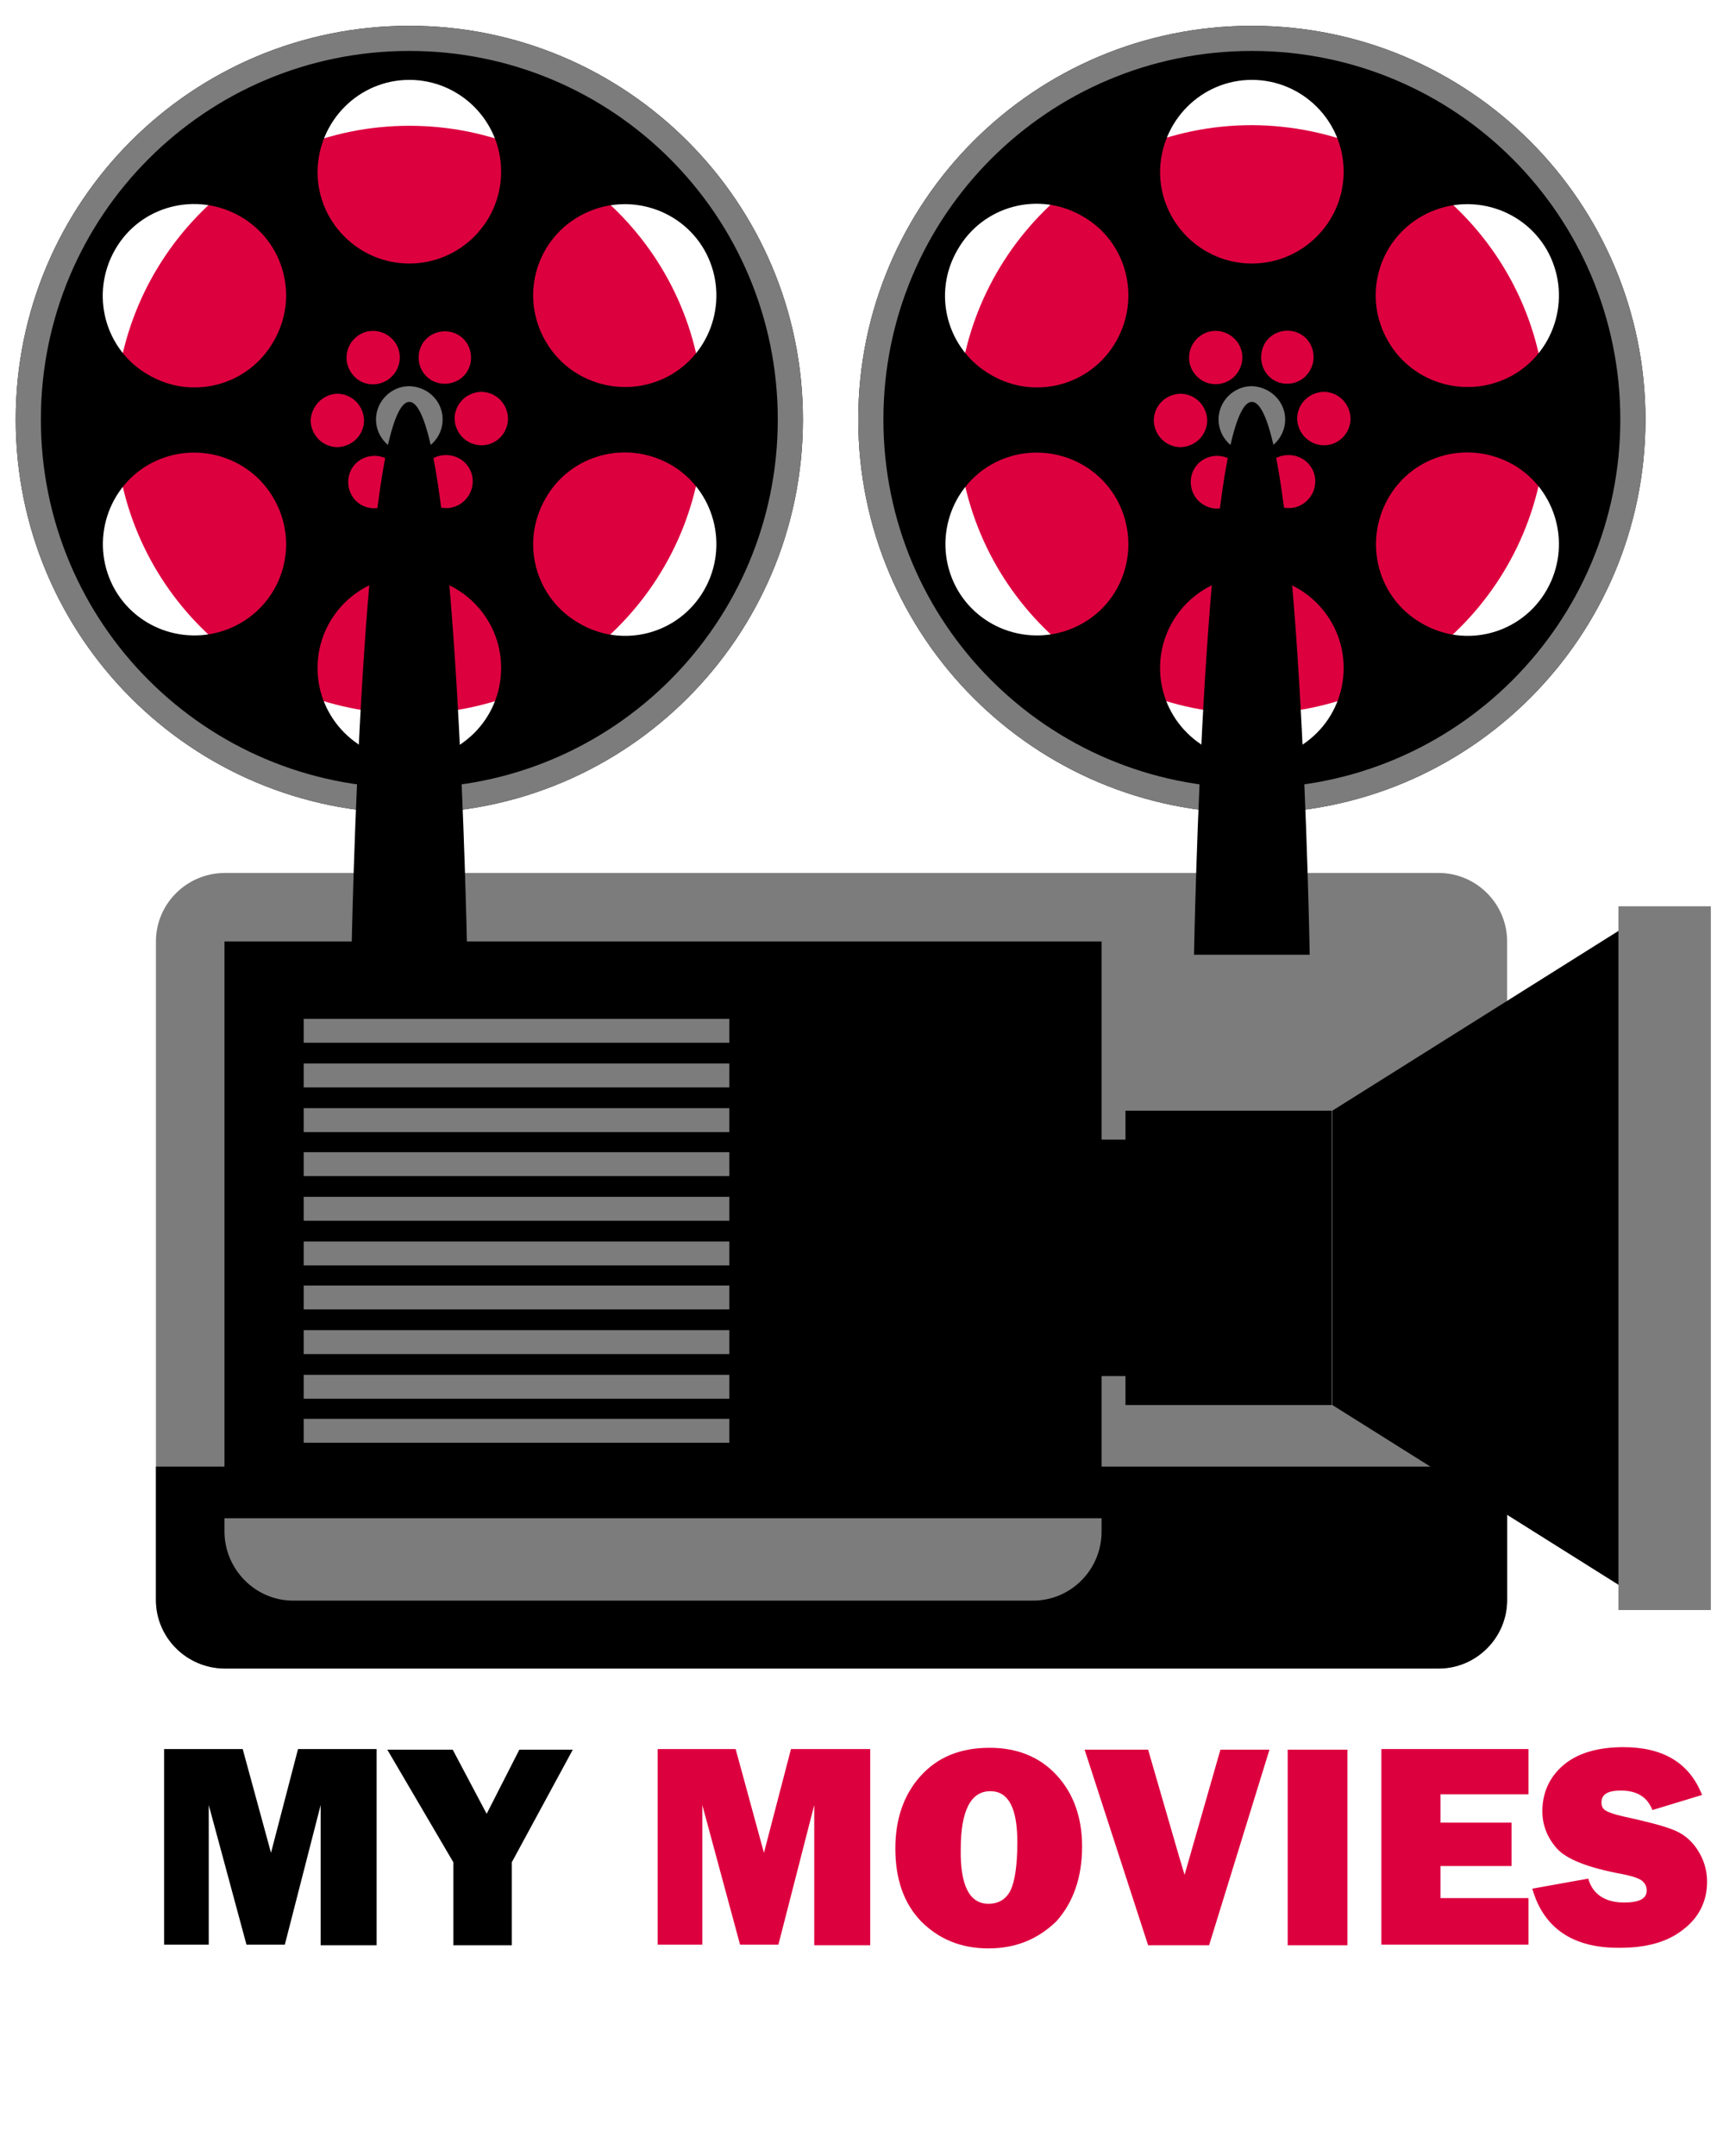<?xml version="1.0" encoding="utf-8"?>
<!-- Generator: Adobe Illustrator 27.0.0, SVG Export Plug-In . SVG Version: 6.00 Build 0)  -->
<svg version="1.1" id="Layer_1" xmlns="http://www.w3.org/2000/svg" xmlns:xlink="http://www.w3.org/1999/xlink" x="0px" y="0px"
	 viewBox="0 0 276.1 342.8" style="enable-background:new 0 0 276.1 342.8;" xml:space="preserve">
<style type="text/css">
	.st0{fill:#DD003F;}
	.st1{fill:#7C7C7C;}
</style>
<g>
	<g>
		<g>
			<path class="st0" d="M111.9,66.7c0,25.8-20.9,46.8-46.8,46.8c-25.8,0-46.8-20.9-46.8-46.8C18.4,40.9,39.3,20,65.1,20
				C91,20,111.9,40.9,111.9,66.7z"/>
			<path d="M65.1,4.1c-34.6,0-62.6,28-62.6,62.6c0,34.6,28,62.6,62.6,62.6c34.6,0,62.6-28,62.6-62.6C127.7,32.2,99.7,4.1,65.1,4.1z
				 M92.1,34.4c7-4,15.9-1.6,19.9,5.3c4,7,1.6,15.9-5.3,19.9c-7,4-15.9,1.6-19.9-5.3C82.7,47.3,85.1,38.4,92.1,34.4z M65.1,12.7
				c8,0,14.6,6.5,14.6,14.6c0,8-6.5,14.6-14.6,14.6c-8,0-14.6-6.5-14.6-14.6C50.6,19.2,57.1,12.7,65.1,12.7z M68.7,60.5
				c-2-1.1-2.7-3.7-1.6-5.7c1.1-2,3.7-2.7,5.7-1.6c2,1.1,2.7,3.7,1.6,5.7C73.3,60.9,70.7,61.6,68.7,60.5z M74.6,74.4
				c1.2,2,0.5,4.6-1.5,5.8c-2,1.2-4.6,0.5-5.8-1.5c-1.2-2-0.5-4.6,1.5-5.8C70.8,71.8,73.4,72.4,74.6,74.4z M61.6,73
				c2,1.1,2.7,3.7,1.6,5.7c-1.1,2-3.7,2.7-5.7,1.6c-2-1.1-2.7-3.7-1.6-5.7C57,72.6,59.6,71.9,61.6,73z M55.7,59
				c-1.2-2-0.5-4.6,1.5-5.8c2-1.2,4.6-0.5,5.8,1.5c1.2,2,0.5,4.6-1.5,5.8C59.5,61.7,56.9,61.1,55.7,59z M38.2,99.1
				c-7,4-15.9,1.6-19.9-5.3c-4-7-1.6-15.9,5.3-19.9c7-4,15.9-1.6,19.9,5.3C47.6,86.2,45.2,95.1,38.2,99.1z M43.5,54.3
				c-4,7-12.9,9.4-19.9,5.3c-7-4-9.3-12.9-5.3-19.9c4-7,12.9-9.3,19.9-5.3C45.2,38.4,47.6,47.3,43.5,54.3z M53.6,62.6
				c2.3,0,4.2,1.8,4.3,4.2c0,2.3-1.8,4.2-4.2,4.3c-2.3,0-4.2-1.8-4.3-4.2C49.5,64.6,51.3,62.7,53.6,62.6z M65.1,120.8
				c-8,0-14.6-6.5-14.6-14.6c0-8,6.5-14.6,14.6-14.6c8,0,14.6,6.5,14.6,14.6C79.7,114.3,73.2,120.8,65.1,120.8z M76.6,70.8
				c-2.3,0-4.2-1.8-4.3-4.2c0-2.3,1.8-4.2,4.2-4.3c2.3,0,4.2,1.8,4.3,4.2C80.8,68.9,78.9,70.8,76.6,70.8z M112,93.8
				c-4,7-12.9,9.4-19.9,5.3c-7-4-9.4-12.9-5.3-19.9c4-7,12.9-9.3,19.9-5.3C113.6,77.9,116,86.8,112,93.8z"/>
			<path class="st1" d="M65.1,4.1c-34.6,0-62.6,28-62.6,62.6c0,34.6,28,62.6,62.6,62.6c34.6,0,62.6-28,62.6-62.6
				C127.7,32.2,99.7,4.1,65.1,4.1z M65.1,125.3c-32.4,0-58.6-26.2-58.6-58.6c0-32.4,26.2-58.6,58.6-58.6c32.4,0,58.6,26.2,58.6,58.6
				C123.7,99.1,97.5,125.3,65.1,125.3z"/>
			<path class="st1" d="M70.4,66.7c0,2.9-2.4,5.3-5.3,5.3c-2.9,0-5.3-2.4-5.3-5.3c0-2.9,2.4-5.3,5.3-5.3
				C68.1,61.5,70.4,63.8,70.4,66.7z"/>
		</g>
		<g>
			<path class="st0" d="M245.9,66.7c0,25.8-20.9,46.8-46.8,46.8c-25.8,0-46.8-20.9-46.8-46.8c0-25.8,20.9-46.8,46.8-46.8
				C225,20,245.9,40.9,245.9,66.7z"/>
			<path d="M199.1,4.1c-34.6,0-62.6,28-62.6,62.6c0,34.6,28,62.6,62.6,62.6c34.6,0,62.6-28,62.6-62.6
				C261.7,32.2,233.7,4.1,199.1,4.1z M226.1,34.4c7-4,15.9-1.6,19.9,5.3c4,7,1.6,15.9-5.3,19.9c-7,4-15.9,1.6-19.9-5.3
				C216.7,47.3,219.1,38.4,226.1,34.4z M199.1,12.7c8,0,14.6,6.5,14.6,14.6c0,8-6.5,14.6-14.6,14.6c-8,0-14.6-6.5-14.6-14.6
				C184.6,19.2,191.1,12.7,199.1,12.7z M202.7,60.5c-2-1.1-2.7-3.7-1.6-5.8c1.1-2,3.7-2.7,5.7-1.6c2,1.1,2.7,3.7,1.6,5.7
				C207.3,60.9,204.7,61.6,202.7,60.5z M208.6,74.4c1.2,2,0.5,4.6-1.5,5.8c-2,1.2-4.6,0.5-5.8-1.5c-1.2-2-0.5-4.6,1.5-5.8
				C204.8,71.8,207.4,72.4,208.6,74.4z M195.6,73c2,1.1,2.7,3.7,1.6,5.7c-1.1,2-3.7,2.8-5.7,1.6c-2-1.1-2.7-3.7-1.6-5.7
				C191,72.6,193.6,71.9,195.6,73z M189.7,59c-1.2-2-0.5-4.6,1.5-5.8c2-1.2,4.6-0.5,5.8,1.5c1.2,2,0.5,4.6-1.5,5.8
				C193.4,61.7,190.9,61,189.7,59z M172.2,99.1c-7,4-15.9,1.6-19.9-5.3c-4-7-1.6-15.9,5.3-19.9c7-4,15.9-1.6,19.9,5.3
				C181.5,86.2,179.2,95.1,172.2,99.1z M177.5,54.3c-4,7-12.9,9.4-19.9,5.3c-7-4-9.4-12.9-5.3-19.9c4-7,12.9-9.4,19.9-5.3
				C179.2,38.4,181.5,47.3,177.5,54.3z M187.7,62.6c2.3,0,4.2,1.8,4.3,4.2c0,2.3-1.8,4.2-4.2,4.3c-2.3,0-4.2-1.8-4.3-4.2
				C183.5,64.6,185.3,62.7,187.7,62.6z M199.1,120.8c-8,0-14.6-6.5-14.6-14.6c0-8,6.5-14.6,14.6-14.6c8,0,14.6,6.5,14.6,14.6
				C213.7,114.3,207.2,120.8,199.1,120.8z M210.6,70.8c-2.3,0-4.2-1.8-4.3-4.2c0-2.3,1.8-4.2,4.2-4.3c2.3,0,4.2,1.8,4.3,4.2
				C214.8,68.9,212.9,70.8,210.6,70.8z M246,93.8c-4,7-12.9,9.4-19.9,5.3c-7-4-9.3-12.9-5.3-19.9c4-7,12.9-9.3,19.9-5.3
				C247.6,77.9,250,86.8,246,93.8z"/>
			<path class="st1" d="M199.1,4.1c-34.6,0-62.6,28-62.6,62.6c0,34.6,28,62.6,62.6,62.6c34.6,0,62.6-28,62.6-62.6
				C261.7,32.2,233.7,4.1,199.1,4.1z M199.1,125.3c-32.4,0-58.6-26.2-58.6-58.6c0-32.4,26.2-58.6,58.6-58.6
				c32.4,0,58.6,26.2,58.6,58.6C257.7,99.1,231.5,125.3,199.1,125.3z"/>
			<path class="st1" d="M204.4,66.7c0,2.9-2.4,5.3-5.3,5.3c-2.9,0-5.3-2.4-5.3-5.3c0-2.9,2.4-5.3,5.3-5.3
				C202,61.5,204.4,63.8,204.4,66.7z"/>
		</g>
		<path class="st1" d="M239.7,254.4c0,6-4.9,10.9-10.9,10.9h-193c-6,0-11-4.9-11-10.9V149.7c0-6,4.9-10.9,11-10.9h193
			c6,0,10.9,4.9,10.9,10.9V254.4z"/>
		<path d="M199.1,151.8h-9.2c0,0,1.6-87.9,9.2-87.9c7.7,0,9.2,87.9,9.2,87.9H199.1z"/>
		<path d="M65.1,151.8h-9.2c0,0,1.6-87.9,9.2-87.9s9.2,87.9,9.2,87.9H65.1z"/>
		<path d="M24.8,233.2v21.2c0,6,4.9,10.9,11,10.9h193c6,0,10.9-4.9,10.9-10.9v-21.2H24.8z"/>
		<rect x="172.9" y="181.2" width="8.2" height="37.6"/>
		<polygon points="217,173.4 211.9,176.6 211.9,223.4 217,226.6 259.5,253.3 259.5,200 259.5,146.7 		"/>
		<rect x="179" y="176.6" width="32.8" height="46.8"/>
		<rect x="257.4" y="144.1" class="st1" width="14.7" height="111.9"/>
		<path d="M35.7,149.7v93.7c0,6,4.9,11,10.9,11h117.7c6,0,10.9-4.9,10.9-11v-93.7H35.7z"/>
		<path class="st1" d="M35.7,241.4v2.1c0,6,4.9,11,10.9,11h117.7c6,0,10.9-4.9,10.9-11v-2.1H35.7z"/>
		<rect x="48.3" y="162" class="st1" width="67.7" height="3.8"/>
		<rect x="48.3" y="169.1" class="st1" width="67.7" height="3.8"/>
		<rect x="48.3" y="176.2" class="st1" width="67.7" height="3.8"/>
		<rect x="48.3" y="183.2" class="st1" width="67.7" height="3.8"/>
		<rect x="48.3" y="190.3" class="st1" width="67.7" height="3.8"/>
		<rect x="48.3" y="197.4" class="st1" width="67.7" height="3.8"/>
		<rect x="48.3" y="204.4" class="st1" width="67.7" height="3.8"/>
		<rect x="48.3" y="211.5" class="st1" width="67.7" height="3.8"/>
		<rect x="48.3" y="218.6" class="st1" width="67.7" height="3.8"/>
		<rect x="48.3" y="225.6" class="st1" width="67.7" height="3.8"/>
	</g>
</g>
<g>
	<path d="M59.9,278.2v31.1h-8.9V287l-5.7,22.2h-6.1l-6-22.2v22.2h-7.1v-31.1h12.5l4.5,16.5l4.3-16.5H59.9z"/>
	<path d="M91.1,278.2l-9.7,17.9v13.2h-9.3v-13.2l-10.5-17.9h10.4l5.4,10.2l5.2-10.2H91.1z"/>
	<path class="st0" d="M138.4,278.2v31.1h-8.9V287l-5.7,22.2h-6.1l-6-22.2v22.2h-7.1v-31.1H117l4.5,16.5l4.3-16.5H138.4z"/>
	<path class="st0" d="M157.2,309.8c-4.4,0-7.9-1.5-10.7-4.3c-2.8-2.9-4.1-6.8-4.1-11.6c0-4.6,1.3-8.5,4-11.5s6.3-4.5,11-4.5
		c4.3,0,7.9,1.4,10.6,4.3c2.7,2.9,4.1,6.7,4.1,11.4c0,4.9-1.4,8.9-4.1,11.9C165.1,308.3,161.6,309.8,157.2,309.8z M157.2,302.7
		c1.6,0,2.8-0.7,3.5-2.1s1.1-4,1.1-7.7c0-5.4-1.4-8.1-4.3-8.1c-3.1,0-4.7,3.1-4.7,9.2C152.7,299.8,154.2,302.7,157.2,302.7z"/>
	<path class="st0" d="M201.9,278.2l-9.6,31.1h-9.7l-10.1-31.1h10.1l4.9,16.9c0.3,1,0.6,2,0.9,3l5.7-19.9H201.9z"/>
	<path class="st0" d="M214.3,278.2v31.1h-9.5v-31.1H214.3z"/>
	<path class="st0" d="M243.1,301.8v7.4h-23.4v-31.1h23.4v7.2h-14v4.5h11.3v6.9h-11.3v5.1H243.1z"/>
	<path class="st0" d="M243.7,300.3l8.9-1.6c0.7,2.5,2.7,3.8,5.7,3.8c2.4,0,3.6-0.6,3.6-1.9c0-0.7-0.3-1.2-0.8-1.6
		c-0.6-0.4-1.5-0.7-3-1c-5.5-1-9-2.4-10.5-4.1c-1.5-1.7-2.3-3.7-2.3-5.9c0-2.9,1.1-5.4,3.3-7.3s5.4-2.9,9.6-2.9
		c6.3,0,10.5,2.5,12.5,7.6l-7.9,2.4c-0.8-2.1-2.5-3.1-5-3.1c-2.1,0-3.1,0.6-3.1,1.9c0,0.6,0.2,1,0.7,1.3c0.5,0.3,1.4,0.6,2.7,0.9
		c3.7,0.8,6.4,1.5,7.9,2.1c1.6,0.6,2.9,1.6,3.9,3.1s1.6,3.2,1.6,5.2c0,3.1-1.3,5.7-3.8,7.6c-2.5,2-5.9,2.9-10,2.9
		C250.2,309.8,245.5,306.6,243.7,300.3z"/>
</g>
</svg>
